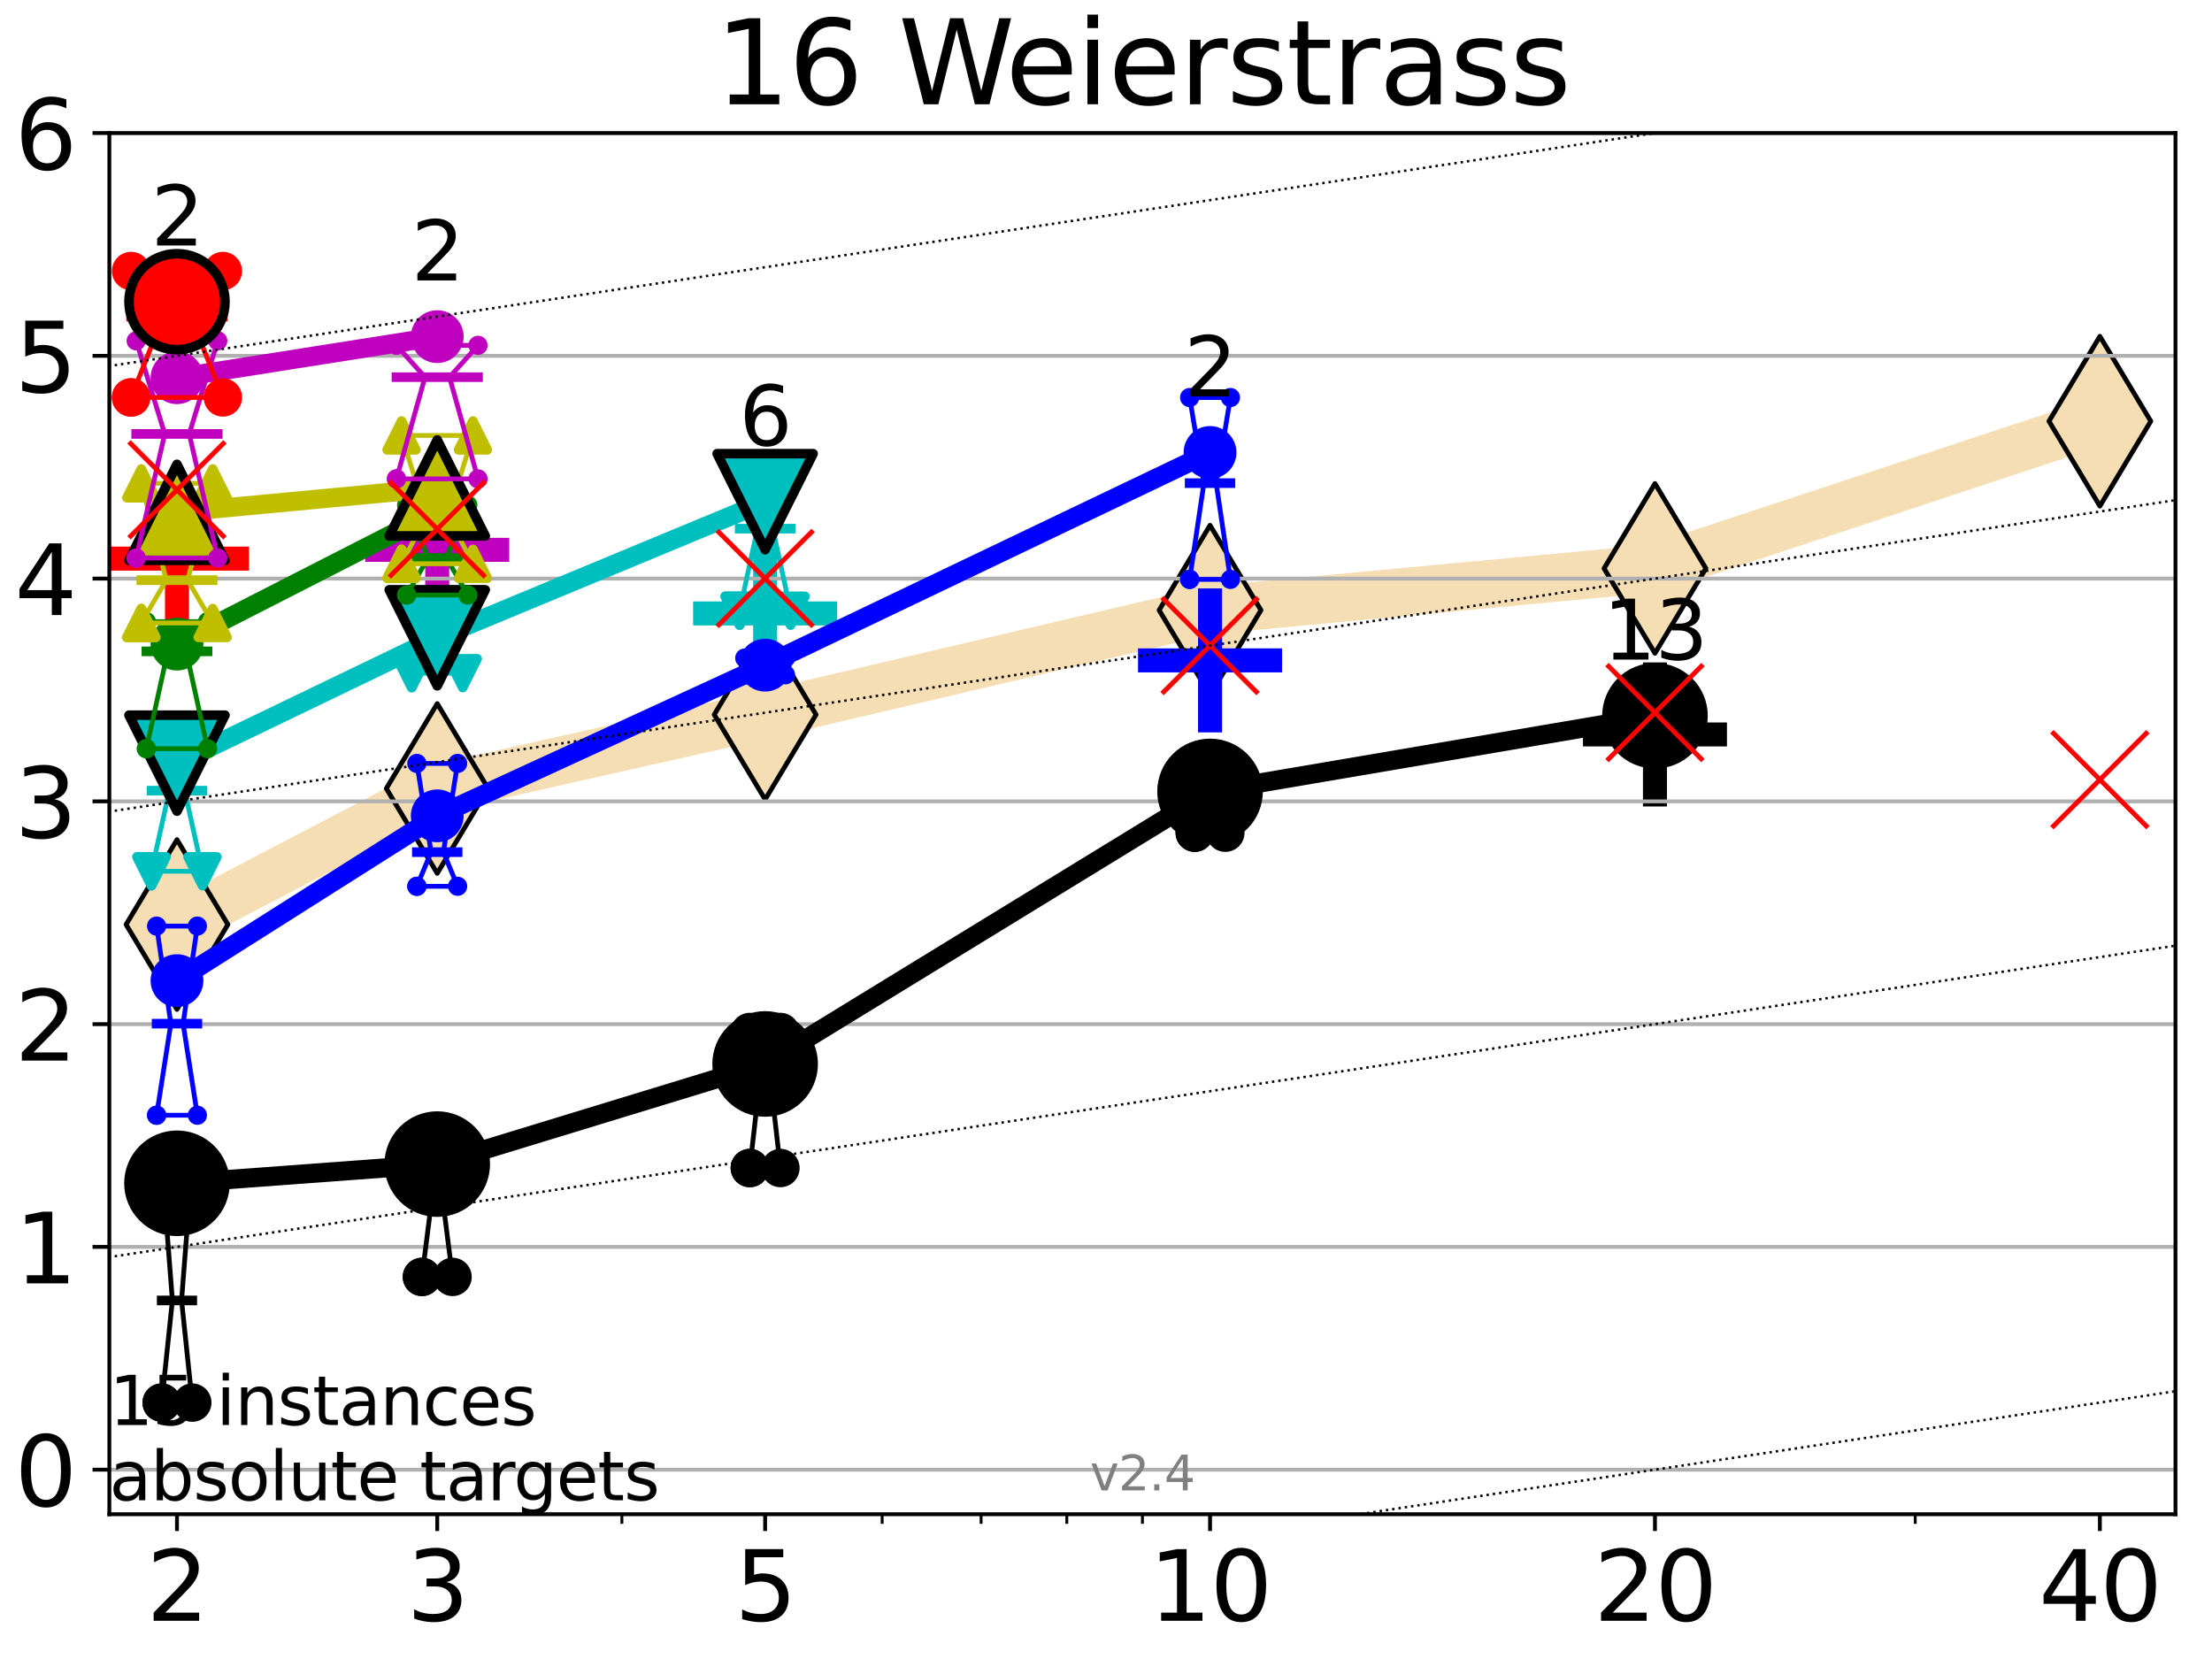 <?xml version="1.0" encoding="utf-8" standalone="no"?>
<!DOCTYPE svg PUBLIC "-//W3C//DTD SVG 1.1//EN"
  "http://www.w3.org/Graphics/SVG/1.1/DTD/svg11.dtd">
<svg height="345.6pt" version="1.1" viewBox="0 0 460.8 345.6" width="460.8pt" xmlns="http://www.w3.org/2000/svg" xmlns:xlink="http://www.w3.org/1999/xlink">
 <defs>
  <style type="text/css">*{stroke-linecap:butt;stroke-linejoin:round;}</style>
 </defs>
 <g id="figure_1">
  <g id="patch_1">
   <path d="M 0 345.6 
L 460.8 345.6 
L 460.8 0 
L 0 0 
z
" style="fill:#ffffff;"/>
  </g>
  <g id="axes_1">
   <g id="patch_2">
    <path d="M 22.78 315.44 
L 453.192 315.44 
L 453.192 27.72 
L 22.78 27.72 
z
" style="fill:#ffffff;"/>
   </g>
   <g id="line2d_1">
    <path clip-path="url(#pb6efd62d16)" d="M 36.868 192.595 
L 91.085 164.257 
L 159.39 148.871 
L 252.074 127.11 
L 344.758 118.412 
L 437.443 87.745 
" style="fill:none;stroke:#f5deb3;stroke-linecap:square;stroke-width:10;"/>
    <defs>
     <path d="M -0 17.678 
L 10.607 0 
L 0 -17.678 
L -10.607 -0 
z
" id="mcd1dcfb166" style="stroke:#000000;stroke-linejoin:miter;"/>
    </defs>
    <g clip-path="url(#pb6efd62d16)">
     <use style="fill:#f5deb3;stroke:#000000;stroke-linejoin:miter;" x="36.868" xlink:href="#mcd1dcfb166" y="192.595"/>
     <use style="fill:#f5deb3;stroke:#000000;stroke-linejoin:miter;" x="91.085" xlink:href="#mcd1dcfb166" y="164.257"/>
     <use style="fill:#f5deb3;stroke:#000000;stroke-linejoin:miter;" x="159.39" xlink:href="#mcd1dcfb166" y="148.871"/>
     <use style="fill:#f5deb3;stroke:#000000;stroke-linejoin:miter;" x="252.074" xlink:href="#mcd1dcfb166" y="127.11"/>
     <use style="fill:#f5deb3;stroke:#000000;stroke-linejoin:miter;" x="344.758" xlink:href="#mcd1dcfb166" y="118.412"/>
     <use style="fill:#f5deb3;stroke:#000000;stroke-linejoin:miter;" x="437.443" xlink:href="#mcd1dcfb166" y="87.745"/>
    </g>
   </g>
   <g id="line2d_2">
    <defs>
     <path d="M -15 0 
L 15 0 
M 0 15 
L 0 -15 
" id="m48c5e612cf" style="stroke:#000000;stroke-width:5;"/>
    </defs>
    <g clip-path="url(#pb6efd62d16)">
     <use style="stroke:#000000;stroke-width:5;" x="344.758" xlink:href="#m48c5e612cf" y="152.997"/>
    </g>
   </g>
   <g id="line2d_3">
    <defs>
     <path d="M -15 0 
L 15 0 
M 0 15 
L 0 -15 
" id="mfda11e1fcc" style="stroke:#0000ff;stroke-width:5;"/>
    </defs>
    <g clip-path="url(#pb6efd62d16)">
     <use style="fill:#0000ff;stroke:#0000ff;stroke-width:5;" x="252.074" xlink:href="#mfda11e1fcc" y="137.569"/>
    </g>
   </g>
   <g id="line2d_4">
    <defs>
     <path d="M -15 0 
L 15 0 
M 0 15 
L 0 -15 
" id="mf5d263dade" style="stroke:#00bfbf;stroke-width:5;"/>
    </defs>
    <g clip-path="url(#pb6efd62d16)">
     <use style="fill:#00bfbf;stroke:#00bfbf;stroke-width:5;" x="159.39" xlink:href="#mf5d263dade" y="127.785"/>
    </g>
   </g>
   <g id="line2d_5">
    <defs>
     <path d="M -15 0 
L 15 0 
M 0 15 
L 0 -15 
" id="m8bb929cac1" style="stroke:#bf00bf;stroke-width:5;"/>
    </defs>
    <g clip-path="url(#pb6efd62d16)">
     <use style="fill:#bf00bf;stroke:#bf00bf;stroke-width:5;" x="91.085" xlink:href="#m8bb929cac1" y="114.54"/>
    </g>
   </g>
   <g id="line2d_6">
    <defs>
     <path d="M -15 0 
L 15 0 
M 0 15 
L 0 -15 
" id="m98e5795393" style="stroke:#ff0000;stroke-width:5;"/>
    </defs>
    <g clip-path="url(#pb6efd62d16)">
     <use style="fill:#ff0000;stroke:#ff0000;stroke-width:5;" x="36.868" xlink:href="#m98e5795393" y="116.376"/>
    </g>
   </g>
   <g id="matplotlib.axis_1">
    <g id="xtick_1">
     <g id="line2d_7">
      <defs>
       <path d="M 0 0 
L 0 3.5 
" id="ma606ac5705" style="stroke:#000000;stroke-width:0.8;"/>
      </defs>
      <g>
       <use style="stroke:#000000;stroke-width:0.8;" x="36.868" xlink:href="#ma606ac5705" y="315.44"/>
      </g>
     </g>
     <g id="text_1">
      <!-- 2 -->
      <g transform="translate(30.506 337.637)scale(0.2 -0.2)">
       <defs>
        <path d="M 1228 531 
L 3431 531 
L 3431 0 
L 469 0 
L 469 531 
Q 828 903 1448 1529 
Q 2069 2156 2228 2338 
Q 2531 2678 2651 2914 
Q 2772 3150 2772 3378 
Q 2772 3750 2511 3984 
Q 2250 4219 1831 4219 
Q 1534 4219 1204 4116 
Q 875 4013 500 3803 
L 500 4441 
Q 881 4594 1212 4672 
Q 1544 4750 1819 4750 
Q 2544 4750 2975 4387 
Q 3406 4025 3406 3419 
Q 3406 3131 3298 2873 
Q 3191 2616 2906 2266 
Q 2828 2175 2409 1742 
Q 1991 1309 1228 531 
z
" id="DejaVuSans-32" transform="scale(0.016)"/>
       </defs>
       <use xlink:href="#DejaVuSans-32"/>
      </g>
     </g>
    </g>
    <g id="xtick_2">
     <g id="line2d_8">
      <g>
       <use style="stroke:#000000;stroke-width:0.8;" x="91.085" xlink:href="#ma606ac5705" y="315.44"/>
      </g>
     </g>
     <g id="text_2">
      <!-- 3 -->
      <g transform="translate(84.723 337.637)scale(0.2 -0.2)">
       <defs>
        <path d="M 2597 2516 
Q 3050 2419 3304 2112 
Q 3559 1806 3559 1356 
Q 3559 666 3084 287 
Q 2609 -91 1734 -91 
Q 1441 -91 1130 -33 
Q 819 25 488 141 
L 488 750 
Q 750 597 1062 519 
Q 1375 441 1716 441 
Q 2309 441 2620 675 
Q 2931 909 2931 1356 
Q 2931 1769 2642 2001 
Q 2353 2234 1838 2234 
L 1294 2234 
L 1294 2753 
L 1863 2753 
Q 2328 2753 2575 2939 
Q 2822 3125 2822 3475 
Q 2822 3834 2567 4026 
Q 2313 4219 1838 4219 
Q 1578 4219 1281 4162 
Q 984 4106 628 3988 
L 628 4550 
Q 988 4650 1302 4700 
Q 1616 4750 1894 4750 
Q 2613 4750 3031 4423 
Q 3450 4097 3450 3541 
Q 3450 3153 3228 2886 
Q 3006 2619 2597 2516 
z
" id="DejaVuSans-33" transform="scale(0.016)"/>
       </defs>
       <use xlink:href="#DejaVuSans-33"/>
      </g>
     </g>
    </g>
    <g id="xtick_3">
     <g id="line2d_9">
      <g>
       <use style="stroke:#000000;stroke-width:0.8;" x="159.39" xlink:href="#ma606ac5705" y="315.44"/>
      </g>
     </g>
     <g id="text_3">
      <!-- 5 -->
      <g transform="translate(153.028 337.637)scale(0.2 -0.2)">
       <defs>
        <path d="M 691 4666 
L 3169 4666 
L 3169 4134 
L 1269 4134 
L 1269 2991 
Q 1406 3038 1543 3061 
Q 1681 3084 1819 3084 
Q 2600 3084 3056 2656 
Q 3513 2228 3513 1497 
Q 3513 744 3044 326 
Q 2575 -91 1722 -91 
Q 1428 -91 1123 -41 
Q 819 9 494 109 
L 494 744 
Q 775 591 1075 516 
Q 1375 441 1709 441 
Q 2250 441 2565 725 
Q 2881 1009 2881 1497 
Q 2881 1984 2565 2268 
Q 2250 2553 1709 2553 
Q 1456 2553 1204 2497 
Q 953 2441 691 2322 
L 691 4666 
z
" id="DejaVuSans-35" transform="scale(0.016)"/>
       </defs>
       <use xlink:href="#DejaVuSans-35"/>
      </g>
     </g>
    </g>
    <g id="xtick_4">
     <g id="line2d_10">
      <g>
       <use style="stroke:#000000;stroke-width:0.8;" x="252.074" xlink:href="#ma606ac5705" y="315.44"/>
      </g>
     </g>
     <g id="text_4">
      <!-- 10 -->
      <g transform="translate(239.349 337.637)scale(0.2 -0.2)">
       <defs>
        <path d="M 794 531 
L 1825 531 
L 1825 4091 
L 703 3866 
L 703 4441 
L 1819 4666 
L 2450 4666 
L 2450 531 
L 3481 531 
L 3481 0 
L 794 0 
L 794 531 
z
" id="DejaVuSans-31" transform="scale(0.016)"/>
        <path d="M 2034 4250 
Q 1547 4250 1301 3770 
Q 1056 3291 1056 2328 
Q 1056 1369 1301 889 
Q 1547 409 2034 409 
Q 2525 409 2770 889 
Q 3016 1369 3016 2328 
Q 3016 3291 2770 3770 
Q 2525 4250 2034 4250 
z
M 2034 4750 
Q 2819 4750 3233 4129 
Q 3647 3509 3647 2328 
Q 3647 1150 3233 529 
Q 2819 -91 2034 -91 
Q 1250 -91 836 529 
Q 422 1150 422 2328 
Q 422 3509 836 4129 
Q 1250 4750 2034 4750 
z
" id="DejaVuSans-30" transform="scale(0.016)"/>
       </defs>
       <use xlink:href="#DejaVuSans-31"/>
       <use x="63.623" xlink:href="#DejaVuSans-30"/>
      </g>
     </g>
    </g>
    <g id="xtick_5">
     <g id="line2d_11">
      <g>
       <use style="stroke:#000000;stroke-width:0.8;" x="344.758" xlink:href="#ma606ac5705" y="315.44"/>
      </g>
     </g>
     <g id="text_5">
      <!-- 20 -->
      <g transform="translate(332.033 337.637)scale(0.2 -0.2)">
       <use xlink:href="#DejaVuSans-32"/>
       <use x="63.623" xlink:href="#DejaVuSans-30"/>
      </g>
     </g>
    </g>
    <g id="xtick_6">
     <g id="line2d_12">
      <g>
       <use style="stroke:#000000;stroke-width:0.8;" x="437.443" xlink:href="#ma606ac5705" y="315.44"/>
      </g>
     </g>
     <g id="text_6">
      <!-- 40 -->
      <g transform="translate(424.718 337.637)scale(0.2 -0.2)">
       <defs>
        <path d="M 2419 4116 
L 825 1625 
L 2419 1625 
L 2419 4116 
z
M 2253 4666 
L 3047 4666 
L 3047 1625 
L 3713 1625 
L 3713 1100 
L 3047 1100 
L 3047 0 
L 2419 0 
L 2419 1100 
L 313 1100 
L 313 1709 
L 2253 4666 
z
" id="DejaVuSans-34" transform="scale(0.016)"/>
       </defs>
       <use xlink:href="#DejaVuSans-34"/>
       <use x="63.623" xlink:href="#DejaVuSans-30"/>
      </g>
     </g>
    </g>
    <g id="xtick_7">
     <g id="line2d_13">
      <defs>
       <path d="M 0 0 
L 0 2 
" id="mb11d26f86f" style="stroke:#000000;stroke-width:0.6;"/>
      </defs>
      <g>
       <use style="stroke:#000000;stroke-width:0.6;" x="129.552" xlink:href="#mb11d26f86f" y="315.44"/>
      </g>
     </g>
    </g>
    <g id="xtick_8">
     <g id="line2d_14">
      <g>
       <use style="stroke:#000000;stroke-width:0.6;" x="183.769" xlink:href="#mb11d26f86f" y="315.44"/>
      </g>
     </g>
    </g>
    <g id="xtick_9">
     <g id="line2d_15">
      <g>
       <use style="stroke:#000000;stroke-width:0.6;" x="204.381" xlink:href="#mb11d26f86f" y="315.44"/>
      </g>
     </g>
    </g>
    <g id="xtick_10">
     <g id="line2d_16">
      <g>
       <use style="stroke:#000000;stroke-width:0.6;" x="222.237" xlink:href="#mb11d26f86f" y="315.44"/>
      </g>
     </g>
    </g>
    <g id="xtick_11">
     <g id="line2d_17">
      <g>
       <use style="stroke:#000000;stroke-width:0.6;" x="237.986" xlink:href="#mb11d26f86f" y="315.44"/>
      </g>
     </g>
    </g>
    <g id="xtick_12">
     <g id="line2d_18">
      <g>
       <use style="stroke:#000000;stroke-width:0.6;" x="398.975" xlink:href="#mb11d26f86f" y="315.44"/>
      </g>
     </g>
    </g>
   </g>
   <g id="matplotlib.axis_2">
    <g id="ytick_1">
     <g id="line2d_19">
      <path clip-path="url(#pb6efd62d16)" d="M 22.78 306.159 
L 453.192 306.159 
" style="fill:none;stroke:#b0b0b0;stroke-linecap:square;stroke-width:0.8;"/>
     </g>
     <g id="line2d_20">
      <defs>
       <path d="M 0 0 
L -3.5 0 
" id="m6b2929ed00" style="stroke:#000000;stroke-width:0.8;"/>
      </defs>
      <g>
       <use style="stroke:#000000;stroke-width:0.8;" x="22.78" xlink:href="#m6b2929ed00" y="306.159"/>
      </g>
     </g>
     <g id="text_7">
      <!-- 0 -->
      <g transform="translate(3.055 313.757)scale(0.2 -0.2)">
       <use xlink:href="#DejaVuSans-30"/>
      </g>
     </g>
    </g>
    <g id="ytick_2">
     <g id="line2d_21">
      <path clip-path="url(#pb6efd62d16)" d="M 22.78 259.752 
L 453.192 259.752 
" style="fill:none;stroke:#b0b0b0;stroke-linecap:square;stroke-width:0.8;"/>
     </g>
     <g id="line2d_22">
      <g>
       <use style="stroke:#000000;stroke-width:0.8;" x="22.78" xlink:href="#m6b2929ed00" y="259.752"/>
      </g>
     </g>
     <g id="text_8">
      <!-- 1 -->
      <g transform="translate(3.055 267.351)scale(0.2 -0.2)">
       <use xlink:href="#DejaVuSans-31"/>
      </g>
     </g>
    </g>
    <g id="ytick_3">
     <g id="line2d_23">
      <path clip-path="url(#pb6efd62d16)" d="M 22.78 213.346 
L 453.192 213.346 
" style="fill:none;stroke:#b0b0b0;stroke-linecap:square;stroke-width:0.8;"/>
     </g>
     <g id="line2d_24">
      <g>
       <use style="stroke:#000000;stroke-width:0.8;" x="22.78" xlink:href="#m6b2929ed00" y="213.346"/>
      </g>
     </g>
     <g id="text_9">
      <!-- 2 -->
      <g transform="translate(3.055 220.944)scale(0.2 -0.2)">
       <use xlink:href="#DejaVuSans-32"/>
      </g>
     </g>
    </g>
    <g id="ytick_4">
     <g id="line2d_25">
      <path clip-path="url(#pb6efd62d16)" d="M 22.78 166.939 
L 453.192 166.939 
" style="fill:none;stroke:#b0b0b0;stroke-linecap:square;stroke-width:0.8;"/>
     </g>
     <g id="line2d_26">
      <g>
       <use style="stroke:#000000;stroke-width:0.8;" x="22.78" xlink:href="#m6b2929ed00" y="166.939"/>
      </g>
     </g>
     <g id="text_10">
      <!-- 3 -->
      <g transform="translate(3.055 174.538)scale(0.2 -0.2)">
       <use xlink:href="#DejaVuSans-33"/>
      </g>
     </g>
    </g>
    <g id="ytick_5">
     <g id="line2d_27">
      <path clip-path="url(#pb6efd62d16)" d="M 22.78 120.533 
L 453.192 120.533 
" style="fill:none;stroke:#b0b0b0;stroke-linecap:square;stroke-width:0.8;"/>
     </g>
     <g id="line2d_28">
      <g>
       <use style="stroke:#000000;stroke-width:0.8;" x="22.78" xlink:href="#m6b2929ed00" y="120.533"/>
      </g>
     </g>
     <g id="text_11">
      <!-- 4 -->
      <g transform="translate(3.055 128.131)scale(0.2 -0.2)">
       <use xlink:href="#DejaVuSans-34"/>
      </g>
     </g>
    </g>
    <g id="ytick_6">
     <g id="line2d_29">
      <path clip-path="url(#pb6efd62d16)" d="M 22.78 74.126 
L 453.192 74.126 
" style="fill:none;stroke:#b0b0b0;stroke-linecap:square;stroke-width:0.8;"/>
     </g>
     <g id="line2d_30">
      <g>
       <use style="stroke:#000000;stroke-width:0.8;" x="22.78" xlink:href="#m6b2929ed00" y="74.126"/>
      </g>
     </g>
     <g id="text_12">
      <!-- 5 -->
      <g transform="translate(3.055 81.725)scale(0.2 -0.2)">
       <use xlink:href="#DejaVuSans-35"/>
      </g>
     </g>
    </g>
    <g id="ytick_7">
     <g id="line2d_31">
      <path clip-path="url(#pb6efd62d16)" d="M 22.78 27.72 
L 453.192 27.72 
" style="fill:none;stroke:#b0b0b0;stroke-linecap:square;stroke-width:0.8;"/>
     </g>
     <g id="line2d_32">
      <g>
       <use style="stroke:#000000;stroke-width:0.8;" x="22.78" xlink:href="#m6b2929ed00" y="27.72"/>
      </g>
     </g>
     <g id="text_13">
      <!-- 6 -->
      <g transform="translate(3.055 35.318)scale(0.2 -0.2)">
       <defs>
        <path d="M 2113 2584 
Q 1688 2584 1439 2293 
Q 1191 2003 1191 1497 
Q 1191 994 1439 701 
Q 1688 409 2113 409 
Q 2538 409 2786 701 
Q 3034 994 3034 1497 
Q 3034 2003 2786 2293 
Q 2538 2584 2113 2584 
z
M 3366 4563 
L 3366 3988 
Q 3128 4100 2886 4159 
Q 2644 4219 2406 4219 
Q 1781 4219 1451 3797 
Q 1122 3375 1075 2522 
Q 1259 2794 1537 2939 
Q 1816 3084 2150 3084 
Q 2853 3084 3261 2657 
Q 3669 2231 3669 1497 
Q 3669 778 3244 343 
Q 2819 -91 2113 -91 
Q 1303 -91 875 529 
Q 447 1150 447 2328 
Q 447 3434 972 4092 
Q 1497 4750 2381 4750 
Q 2619 4750 2861 4703 
Q 3103 4656 3366 4563 
z
" id="DejaVuSans-36" transform="scale(0.016)"/>
       </defs>
       <use xlink:href="#DejaVuSans-36"/>
      </g>
     </g>
    </g>
   </g>
   <g id="line2d_33">
    <path clip-path="url(#pb6efd62d16)" d="M 33.682 292.189 
L 35.912 270.905 
L 33.682 242.108 
L 40.054 242.108 
L 37.824 270.905 
L 40.054 292.189 
L 33.682 292.189 
" style="fill:none;stroke:#000000;stroke-linecap:square;"/>
   </g>
   <g id="line2d_34">
    <path clip-path="url(#pb6efd62d16)" d="M 33.682 292.189 
L 40.054 292.189 
L 40.054 242.108 
L 33.682 242.108 
L 33.682 292.189 
" style="fill:none;"/>
    <defs>
     <path d="M 0 3 
C 0.796 3 1.559 2.684 2.121 2.121 
C 2.684 1.559 3 0.796 3 0 
C 3 -0.796 2.684 -1.559 2.121 -2.121 
C 1.559 -2.684 0.796 -3 0 -3 
C -0.796 -3 -1.559 -2.684 -2.121 -2.121 
C -2.684 -1.559 -3 -0.796 -3 0 
C -3 0.796 -2.684 1.559 -2.121 2.121 
C -1.559 2.684 -0.796 3 0 3 
z
" id="m473acc42a4" style="stroke:#000000;stroke-width:2;"/>
    </defs>
    <g clip-path="url(#pb6efd62d16)">
     <use style="stroke:#000000;stroke-width:2;" x="33.682" xlink:href="#m473acc42a4" y="292.189"/>
     <use style="stroke:#000000;stroke-width:2;" x="40.054" xlink:href="#m473acc42a4" y="292.189"/>
     <use style="stroke:#000000;stroke-width:2;" x="40.054" xlink:href="#m473acc42a4" y="242.108"/>
     <use style="stroke:#000000;stroke-width:2;" x="33.682" xlink:href="#m473acc42a4" y="242.108"/>
     <use style="stroke:#000000;stroke-width:2;" x="33.682" xlink:href="#m473acc42a4" y="292.189"/>
    </g>
   </g>
   <g id="line2d_35">
    <path clip-path="url(#pb6efd62d16)" d="M 33.682 270.905 
L 40.054 270.905 
" style="fill:none;stroke:#000000;stroke-linecap:square;stroke-width:2;"/>
   </g>
   <g id="line2d_36">
    <path clip-path="url(#pb6efd62d16)" d="M 87.899 266.003 
L 90.129 248.474 
L 87.899 239.985 
L 94.271 239.985 
L 92.041 248.474 
L 94.271 266.003 
L 87.899 266.003 
" style="fill:none;stroke:#000000;stroke-linecap:square;"/>
   </g>
   <g id="line2d_37">
    <path clip-path="url(#pb6efd62d16)" d="M 87.899 266.003 
L 94.271 266.003 
L 94.271 239.985 
L 87.899 239.985 
L 87.899 266.003 
" style="fill:none;"/>
    <g clip-path="url(#pb6efd62d16)">
     <use style="stroke:#000000;stroke-width:2;" x="87.899" xlink:href="#m473acc42a4" y="266.003"/>
     <use style="stroke:#000000;stroke-width:2;" x="94.271" xlink:href="#m473acc42a4" y="266.003"/>
     <use style="stroke:#000000;stroke-width:2;" x="94.271" xlink:href="#m473acc42a4" y="239.985"/>
     <use style="stroke:#000000;stroke-width:2;" x="87.899" xlink:href="#m473acc42a4" y="239.985"/>
     <use style="stroke:#000000;stroke-width:2;" x="87.899" xlink:href="#m473acc42a4" y="266.003"/>
    </g>
   </g>
   <g id="line2d_38">
    <path clip-path="url(#pb6efd62d16)" d="M 87.899 248.474 
L 94.271 248.474 
" style="fill:none;stroke:#000000;stroke-linecap:square;stroke-width:2;"/>
   </g>
   <g id="line2d_39">
    <path clip-path="url(#pb6efd62d16)" d="M 156.204 243.319 
L 158.434 223.675 
L 156.204 214.983 
L 162.576 214.983 
L 160.346 223.675 
L 162.576 243.319 
L 156.204 243.319 
" style="fill:none;stroke:#000000;stroke-linecap:square;"/>
   </g>
   <g id="line2d_40">
    <path clip-path="url(#pb6efd62d16)" d="M 156.204 243.319 
L 162.576 243.319 
L 162.576 214.983 
L 156.204 214.983 
L 156.204 243.319 
" style="fill:none;"/>
    <g clip-path="url(#pb6efd62d16)">
     <use style="stroke:#000000;stroke-width:2;" x="156.204" xlink:href="#m473acc42a4" y="243.319"/>
     <use style="stroke:#000000;stroke-width:2;" x="162.576" xlink:href="#m473acc42a4" y="243.319"/>
     <use style="stroke:#000000;stroke-width:2;" x="162.576" xlink:href="#m473acc42a4" y="214.983"/>
     <use style="stroke:#000000;stroke-width:2;" x="156.204" xlink:href="#m473acc42a4" y="214.983"/>
     <use style="stroke:#000000;stroke-width:2;" x="156.204" xlink:href="#m473acc42a4" y="243.319"/>
    </g>
   </g>
   <g id="line2d_41">
    <path clip-path="url(#pb6efd62d16)" d="M 156.204 223.675 
L 162.576 223.675 
" style="fill:none;stroke:#000000;stroke-linecap:square;stroke-width:2;"/>
   </g>
   <g id="line2d_42">
    <path clip-path="url(#pb6efd62d16)" d="M 248.888 173.465 
L 251.118 164.376 
L 248.888 159.831 
L 255.26 159.831 
L 253.03 164.376 
L 255.26 173.465 
L 248.888 173.465 
" style="fill:none;stroke:#000000;stroke-linecap:square;"/>
   </g>
   <g id="line2d_43">
    <path clip-path="url(#pb6efd62d16)" d="M 248.888 173.465 
L 255.26 173.465 
L 255.26 159.831 
L 248.888 159.831 
L 248.888 173.465 
" style="fill:none;"/>
    <g clip-path="url(#pb6efd62d16)">
     <use style="stroke:#000000;stroke-width:2;" x="248.888" xlink:href="#m473acc42a4" y="173.465"/>
     <use style="stroke:#000000;stroke-width:2;" x="255.26" xlink:href="#m473acc42a4" y="173.465"/>
     <use style="stroke:#000000;stroke-width:2;" x="255.26" xlink:href="#m473acc42a4" y="159.831"/>
     <use style="stroke:#000000;stroke-width:2;" x="248.888" xlink:href="#m473acc42a4" y="159.831"/>
     <use style="stroke:#000000;stroke-width:2;" x="248.888" xlink:href="#m473acc42a4" y="173.465"/>
    </g>
   </g>
   <g id="line2d_44">
    <path clip-path="url(#pb6efd62d16)" d="M 248.888 164.376 
L 255.26 164.376 
" style="fill:none;stroke:#000000;stroke-linecap:square;stroke-width:2;"/>
   </g>
   <g id="line2d_45">
    <path clip-path="url(#pb6efd62d16)" d="M 341.572 155.223 
L 343.803 152.973 
L 341.572 149.699 
L 347.945 149.699 
L 345.714 152.973 
L 347.945 155.223 
L 341.572 155.223 
" style="fill:none;stroke:#000000;stroke-linecap:square;"/>
   </g>
   <g id="line2d_46">
    <path clip-path="url(#pb6efd62d16)" d="M 341.572 155.223 
L 347.945 155.223 
L 347.945 149.699 
L 341.572 149.699 
L 341.572 155.223 
" style="fill:none;"/>
    <g clip-path="url(#pb6efd62d16)">
     <use style="stroke:#000000;stroke-width:2;" x="341.572" xlink:href="#m473acc42a4" y="155.223"/>
     <use style="stroke:#000000;stroke-width:2;" x="347.945" xlink:href="#m473acc42a4" y="155.223"/>
     <use style="stroke:#000000;stroke-width:2;" x="347.945" xlink:href="#m473acc42a4" y="149.699"/>
     <use style="stroke:#000000;stroke-width:2;" x="341.572" xlink:href="#m473acc42a4" y="149.699"/>
     <use style="stroke:#000000;stroke-width:2;" x="341.572" xlink:href="#m473acc42a4" y="155.223"/>
    </g>
   </g>
   <g id="line2d_47">
    <path clip-path="url(#pb6efd62d16)" d="M 341.572 152.973 
L 347.945 152.973 
" style="fill:none;stroke:#000000;stroke-linecap:square;stroke-width:2;"/>
   </g>
   <g id="line2d_48">
    <path clip-path="url(#pb6efd62d16)" d="M 36.868 246.501 
L 91.085 242.504 
" style="fill:none;stroke:#000000;stroke-linecap:square;stroke-width:4;"/>
   </g>
   <g id="line2d_49">
    <path clip-path="url(#pb6efd62d16)" d="M 91.085 242.504 
L 159.39 221.639 
" style="fill:none;stroke:#000000;stroke-linecap:square;stroke-width:4;"/>
   </g>
   <g id="line2d_50">
    <path clip-path="url(#pb6efd62d16)" d="M 159.39 221.639 
L 252.074 164.871 
" style="fill:none;stroke:#000000;stroke-linecap:square;stroke-width:4;"/>
   </g>
   <g id="line2d_51">
    <path clip-path="url(#pb6efd62d16)" d="M 252.074 164.871 
L 344.758 149.109 
" style="fill:none;stroke:#000000;stroke-linecap:square;stroke-width:4;"/>
   </g>
   <g id="line2d_52">
    <path clip-path="url(#pb6efd62d16)" d="M 36.868 246.501 
L 91.085 242.504 
L 159.39 221.639 
L 252.074 164.871 
L 344.758 149.109 
" style="fill:none;"/>
    <defs>
     <path d="M 0 10 
C 2.652 10 5.196 8.946 7.071 7.071 
C 8.946 5.196 10 2.652 10 0 
C 10 -2.652 8.946 -5.196 7.071 -7.071 
C 5.196 -8.946 2.652 -10 0 -10 
C -2.652 -10 -5.196 -8.946 -7.071 -7.071 
C -8.946 -5.196 -10 -2.652 -10 0 
C -10 2.652 -8.946 5.196 -7.071 7.071 
C -5.196 8.946 -2.652 10 0 10 
z
" id="m162d052317" style="stroke:#000000;stroke-width:2;"/>
    </defs>
    <g clip-path="url(#pb6efd62d16)">
     <use style="stroke:#000000;stroke-width:2;" x="36.868" xlink:href="#m162d052317" y="246.501"/>
     <use style="stroke:#000000;stroke-width:2;" x="91.085" xlink:href="#m162d052317" y="242.504"/>
     <use style="stroke:#000000;stroke-width:2;" x="159.39" xlink:href="#m162d052317" y="221.639"/>
     <use style="stroke:#000000;stroke-width:2;" x="252.074" xlink:href="#m162d052317" y="164.871"/>
     <use style="stroke:#000000;stroke-width:2;" x="344.758" xlink:href="#m162d052317" y="149.109"/>
    </g>
   </g>
   <g id="line2d_53">
    <path clip-path="url(#pb6efd62d16)" d="M 32.62 232.323 
L 35.594 213.245 
L 32.62 192.921 
L 41.116 192.921 
L 38.143 213.245 
L 41.116 232.323 
L 32.62 232.323 
" style="fill:none;stroke:#0000ff;stroke-linecap:square;"/>
   </g>
   <g id="line2d_54">
    <path clip-path="url(#pb6efd62d16)" d="M 32.62 232.323 
L 41.116 232.323 
L 41.116 192.921 
L 32.62 192.921 
L 32.62 232.323 
" style="fill:none;"/>
    <defs>
     <path d="M 0 1.5 
C 0.398 1.5 0.779 1.342 1.061 1.061 
C 1.342 0.779 1.5 0.398 1.5 0 
C 1.5 -0.398 1.342 -0.779 1.061 -1.061 
C 0.779 -1.342 0.398 -1.5 0 -1.5 
C -0.398 -1.5 -0.779 -1.342 -1.061 -1.061 
C -1.342 -0.779 -1.5 -0.398 -1.5 0 
C -1.5 0.398 -1.342 0.779 -1.061 1.061 
C -0.779 1.342 -0.398 1.5 0 1.5 
z
" id="m74f75f6b51" style="stroke:#0000ff;"/>
    </defs>
    <g clip-path="url(#pb6efd62d16)">
     <use style="fill:#0000ff;stroke:#0000ff;" x="32.62" xlink:href="#m74f75f6b51" y="232.323"/>
     <use style="fill:#0000ff;stroke:#0000ff;" x="41.116" xlink:href="#m74f75f6b51" y="232.323"/>
     <use style="fill:#0000ff;stroke:#0000ff;" x="41.116" xlink:href="#m74f75f6b51" y="192.921"/>
     <use style="fill:#0000ff;stroke:#0000ff;" x="32.62" xlink:href="#m74f75f6b51" y="192.921"/>
     <use style="fill:#0000ff;stroke:#0000ff;" x="32.62" xlink:href="#m74f75f6b51" y="232.323"/>
    </g>
   </g>
   <g id="line2d_55">
    <path clip-path="url(#pb6efd62d16)" d="M 32.62 213.245 
L 41.116 213.245 
" style="fill:none;stroke:#0000ff;stroke-linecap:square;stroke-width:2;"/>
   </g>
   <g id="line2d_56">
    <path clip-path="url(#pb6efd62d16)" d="M 86.837 184.632 
L 89.811 177.516 
L 86.837 159.034 
L 95.333 159.034 
L 92.359 177.516 
L 95.333 184.632 
L 86.837 184.632 
" style="fill:none;stroke:#0000ff;stroke-linecap:square;"/>
   </g>
   <g id="line2d_57">
    <path clip-path="url(#pb6efd62d16)" d="M 86.837 184.632 
L 95.333 184.632 
L 95.333 159.034 
L 86.837 159.034 
L 86.837 184.632 
" style="fill:none;"/>
    <g clip-path="url(#pb6efd62d16)">
     <use style="fill:#0000ff;stroke:#0000ff;" x="86.837" xlink:href="#m74f75f6b51" y="184.632"/>
     <use style="fill:#0000ff;stroke:#0000ff;" x="95.333" xlink:href="#m74f75f6b51" y="184.632"/>
     <use style="fill:#0000ff;stroke:#0000ff;" x="95.333" xlink:href="#m74f75f6b51" y="159.034"/>
     <use style="fill:#0000ff;stroke:#0000ff;" x="86.837" xlink:href="#m74f75f6b51" y="159.034"/>
     <use style="fill:#0000ff;stroke:#0000ff;" x="86.837" xlink:href="#m74f75f6b51" y="184.632"/>
    </g>
   </g>
   <g id="line2d_58">
    <path clip-path="url(#pb6efd62d16)" d="M 86.837 177.516 
L 95.333 177.516 
" style="fill:none;stroke:#0000ff;stroke-linecap:square;stroke-width:2;"/>
   </g>
   <g id="line2d_59">
    <path clip-path="url(#pb6efd62d16)" d="M 155.142 140.573 
L 158.116 137.929 
L 155.142 137.088 
L 163.638 137.088 
L 160.665 137.929 
L 163.638 140.573 
L 155.142 140.573 
" style="fill:none;stroke:#0000ff;stroke-linecap:square;"/>
   </g>
   <g id="line2d_60">
    <path clip-path="url(#pb6efd62d16)" d="M 155.142 140.573 
L 163.638 140.573 
L 163.638 137.088 
L 155.142 137.088 
L 155.142 140.573 
" style="fill:none;"/>
    <g clip-path="url(#pb6efd62d16)">
     <use style="fill:#0000ff;stroke:#0000ff;" x="155.142" xlink:href="#m74f75f6b51" y="140.573"/>
     <use style="fill:#0000ff;stroke:#0000ff;" x="163.638" xlink:href="#m74f75f6b51" y="140.573"/>
     <use style="fill:#0000ff;stroke:#0000ff;" x="163.638" xlink:href="#m74f75f6b51" y="137.088"/>
     <use style="fill:#0000ff;stroke:#0000ff;" x="155.142" xlink:href="#m74f75f6b51" y="137.088"/>
     <use style="fill:#0000ff;stroke:#0000ff;" x="155.142" xlink:href="#m74f75f6b51" y="140.573"/>
    </g>
   </g>
   <g id="line2d_61">
    <path clip-path="url(#pb6efd62d16)" d="M 155.142 137.929 
L 163.638 137.929 
" style="fill:none;stroke:#0000ff;stroke-linecap:square;stroke-width:2;"/>
   </g>
   <g id="line2d_62">
    <path clip-path="url(#pb6efd62d16)" d="M 247.826 120.696 
L 250.8 100.647 
L 247.826 82.812 
L 256.322 82.812 
L 253.349 100.647 
L 256.322 120.696 
L 247.826 120.696 
" style="fill:none;stroke:#0000ff;stroke-linecap:square;"/>
   </g>
   <g id="line2d_63">
    <path clip-path="url(#pb6efd62d16)" d="M 247.826 120.696 
L 256.322 120.696 
L 256.322 82.812 
L 247.826 82.812 
L 247.826 120.696 
" style="fill:none;"/>
    <g clip-path="url(#pb6efd62d16)">
     <use style="fill:#0000ff;stroke:#0000ff;" x="247.826" xlink:href="#m74f75f6b51" y="120.696"/>
     <use style="fill:#0000ff;stroke:#0000ff;" x="256.322" xlink:href="#m74f75f6b51" y="120.696"/>
     <use style="fill:#0000ff;stroke:#0000ff;" x="256.322" xlink:href="#m74f75f6b51" y="82.812"/>
     <use style="fill:#0000ff;stroke:#0000ff;" x="247.826" xlink:href="#m74f75f6b51" y="82.812"/>
     <use style="fill:#0000ff;stroke:#0000ff;" x="247.826" xlink:href="#m74f75f6b51" y="120.696"/>
    </g>
   </g>
   <g id="line2d_64">
    <path clip-path="url(#pb6efd62d16)" d="M 247.826 100.647 
L 256.322 100.647 
" style="fill:none;stroke:#0000ff;stroke-linecap:square;stroke-width:2;"/>
   </g>
   <g id="line2d_65">
    <path clip-path="url(#pb6efd62d16)" d="M 36.868 204.28 
L 91.085 169.954 
" style="fill:none;stroke:#0000ff;stroke-linecap:square;stroke-width:4;"/>
   </g>
   <g id="line2d_66">
    <path clip-path="url(#pb6efd62d16)" d="M 91.085 169.954 
L 159.39 138.562 
" style="fill:none;stroke:#0000ff;stroke-linecap:square;stroke-width:4;"/>
   </g>
   <g id="line2d_67">
    <path clip-path="url(#pb6efd62d16)" d="M 159.39 138.562 
L 252.074 94.254 
" style="fill:none;stroke:#0000ff;stroke-linecap:square;stroke-width:4;"/>
   </g>
   <g id="line2d_68">
    <path clip-path="url(#pb6efd62d16)" d="M 36.868 204.28 
L 91.085 169.954 
L 159.39 138.562 
L 252.074 94.254 
" style="fill:none;"/>
    <defs>
     <path d="M 0 5 
C 1.326 5 2.598 4.473 3.536 3.536 
C 4.473 2.598 5 1.326 5 0 
C 5 -1.326 4.473 -2.598 3.536 -3.536 
C 2.598 -4.473 1.326 -5 0 -5 
C -1.326 -5 -2.598 -4.473 -3.536 -3.536 
C -4.473 -2.598 -5 -1.326 -5 0 
C -5 1.326 -4.473 2.598 -3.536 3.536 
C -2.598 4.473 -1.326 5 0 5 
z
" id="m7188834a06" style="stroke:#0000ff;"/>
    </defs>
    <g clip-path="url(#pb6efd62d16)">
     <use style="fill:#0000ff;stroke:#0000ff;" x="36.868" xlink:href="#m7188834a06" y="204.28"/>
     <use style="fill:#0000ff;stroke:#0000ff;" x="91.085" xlink:href="#m7188834a06" y="169.954"/>
     <use style="fill:#0000ff;stroke:#0000ff;" x="159.39" xlink:href="#m7188834a06" y="138.562"/>
     <use style="fill:#0000ff;stroke:#0000ff;" x="252.074" xlink:href="#m7188834a06" y="94.254"/>
    </g>
   </g>
   <g id="line2d_69">
    <path clip-path="url(#pb6efd62d16)" d="M 31.558 181.502 
L 35.275 164.709 
L 31.558 154.804 
L 42.178 154.804 
L 38.461 164.709 
L 42.178 181.502 
L 31.558 181.502 
" style="fill:none;stroke:#00bfbf;stroke-linecap:square;"/>
   </g>
   <g id="line2d_70">
    <path clip-path="url(#pb6efd62d16)" d="M 31.558 181.502 
L 42.178 181.502 
L 42.178 154.804 
L 31.558 154.804 
L 31.558 181.502 
" style="fill:none;"/>
    <defs>
     <path d="M -0 3 
L 3 -3 
L -3 -3 
z
" id="m80bb0673fd" style="stroke:#00bfbf;stroke-linejoin:miter;stroke-width:2;"/>
    </defs>
    <g clip-path="url(#pb6efd62d16)">
     <use style="fill:#00bfbf;stroke:#00bfbf;stroke-linejoin:miter;stroke-width:2;" x="31.558" xlink:href="#m80bb0673fd" y="181.502"/>
     <use style="fill:#00bfbf;stroke:#00bfbf;stroke-linejoin:miter;stroke-width:2;" x="42.178" xlink:href="#m80bb0673fd" y="181.502"/>
     <use style="fill:#00bfbf;stroke:#00bfbf;stroke-linejoin:miter;stroke-width:2;" x="42.178" xlink:href="#m80bb0673fd" y="154.804"/>
     <use style="fill:#00bfbf;stroke:#00bfbf;stroke-linejoin:miter;stroke-width:2;" x="31.558" xlink:href="#m80bb0673fd" y="154.804"/>
     <use style="fill:#00bfbf;stroke:#00bfbf;stroke-linejoin:miter;stroke-width:2;" x="31.558" xlink:href="#m80bb0673fd" y="181.502"/>
    </g>
   </g>
   <g id="line2d_71">
    <path clip-path="url(#pb6efd62d16)" d="M 31.558 164.709 
L 42.178 164.709 
" style="fill:none;stroke:#00bfbf;stroke-linecap:square;stroke-width:2;"/>
   </g>
   <g id="line2d_72">
    <path clip-path="url(#pb6efd62d16)" d="M 85.775 140.234 
L 89.492 129.751 
L 85.775 126.997 
L 96.395 126.997 
L 92.678 129.751 
L 96.395 140.234 
L 85.775 140.234 
" style="fill:none;stroke:#00bfbf;stroke-linecap:square;"/>
   </g>
   <g id="line2d_73">
    <path clip-path="url(#pb6efd62d16)" d="M 85.775 140.234 
L 96.395 140.234 
L 96.395 126.997 
L 85.775 126.997 
L 85.775 140.234 
" style="fill:none;"/>
    <g clip-path="url(#pb6efd62d16)">
     <use style="fill:#00bfbf;stroke:#00bfbf;stroke-linejoin:miter;stroke-width:2;" x="85.775" xlink:href="#m80bb0673fd" y="140.234"/>
     <use style="fill:#00bfbf;stroke:#00bfbf;stroke-linejoin:miter;stroke-width:2;" x="96.395" xlink:href="#m80bb0673fd" y="140.234"/>
     <use style="fill:#00bfbf;stroke:#00bfbf;stroke-linejoin:miter;stroke-width:2;" x="96.395" xlink:href="#m80bb0673fd" y="126.997"/>
     <use style="fill:#00bfbf;stroke:#00bfbf;stroke-linejoin:miter;stroke-width:2;" x="85.775" xlink:href="#m80bb0673fd" y="126.997"/>
     <use style="fill:#00bfbf;stroke:#00bfbf;stroke-linejoin:miter;stroke-width:2;" x="85.775" xlink:href="#m80bb0673fd" y="140.234"/>
    </g>
   </g>
   <g id="line2d_74">
    <path clip-path="url(#pb6efd62d16)" d="M 85.775 129.751 
L 96.395 129.751 
" style="fill:none;stroke:#00bfbf;stroke-linecap:square;stroke-width:2;"/>
   </g>
   <g id="line2d_75">
    <path clip-path="url(#pb6efd62d16)" d="M 154.08 127.23 
L 157.797 110.134 
L 154.08 100.813 
L 164.7 100.813 
L 160.983 110.134 
L 164.7 127.23 
L 154.08 127.23 
" style="fill:none;stroke:#00bfbf;stroke-linecap:square;"/>
   </g>
   <g id="line2d_76">
    <path clip-path="url(#pb6efd62d16)" d="M 154.08 127.23 
L 164.7 127.23 
L 164.7 100.813 
L 154.08 100.813 
L 154.08 127.23 
" style="fill:none;"/>
    <g clip-path="url(#pb6efd62d16)">
     <use style="fill:#00bfbf;stroke:#00bfbf;stroke-linejoin:miter;stroke-width:2;" x="154.08" xlink:href="#m80bb0673fd" y="127.23"/>
     <use style="fill:#00bfbf;stroke:#00bfbf;stroke-linejoin:miter;stroke-width:2;" x="164.7" xlink:href="#m80bb0673fd" y="127.23"/>
     <use style="fill:#00bfbf;stroke:#00bfbf;stroke-linejoin:miter;stroke-width:2;" x="164.7" xlink:href="#m80bb0673fd" y="100.813"/>
     <use style="fill:#00bfbf;stroke:#00bfbf;stroke-linejoin:miter;stroke-width:2;" x="154.08" xlink:href="#m80bb0673fd" y="100.813"/>
     <use style="fill:#00bfbf;stroke:#00bfbf;stroke-linejoin:miter;stroke-width:2;" x="154.08" xlink:href="#m80bb0673fd" y="127.23"/>
    </g>
   </g>
   <g id="line2d_77">
    <path clip-path="url(#pb6efd62d16)" d="M 154.08 110.134 
L 164.7 110.134 
" style="fill:none;stroke:#00bfbf;stroke-linecap:square;stroke-width:2;"/>
   </g>
   <g id="line2d_78">
    <path clip-path="url(#pb6efd62d16)" d="M 36.868 158.98 
L 91.085 132.863 
" style="fill:none;stroke:#00bfbf;stroke-linecap:square;stroke-width:4;"/>
   </g>
   <g id="line2d_79">
    <path clip-path="url(#pb6efd62d16)" d="M 91.085 132.863 
L 159.39 104.507 
" style="fill:none;stroke:#00bfbf;stroke-linecap:square;stroke-width:4;"/>
   </g>
   <g id="line2d_80">
    <path clip-path="url(#pb6efd62d16)" d="M 36.868 158.98 
L 91.085 132.863 
L 159.39 104.507 
" style="fill:none;"/>
    <defs>
     <path d="M -0 10 
L 10 -10 
L -10 -10 
z
" id="m86a376bf54" style="stroke:#000000;stroke-linejoin:miter;stroke-width:2;"/>
    </defs>
    <g clip-path="url(#pb6efd62d16)">
     <use style="fill:#00bfbf;stroke:#000000;stroke-linejoin:miter;stroke-width:2;" x="36.868" xlink:href="#m86a376bf54" y="158.98"/>
     <use style="fill:#00bfbf;stroke:#000000;stroke-linejoin:miter;stroke-width:2;" x="91.085" xlink:href="#m86a376bf54" y="132.863"/>
     <use style="fill:#00bfbf;stroke:#000000;stroke-linejoin:miter;stroke-width:2;" x="159.39" xlink:href="#m86a376bf54" y="104.507"/>
    </g>
   </g>
   <g id="line2d_81">
    <path clip-path="url(#pb6efd62d16)" d="M 30.496 155.963 
L 34.957 135.688 
L 30.496 129.494 
L 43.24 129.494 
L 38.78 135.688 
L 43.24 155.963 
L 30.496 155.963 
" style="fill:none;stroke:#008000;stroke-linecap:square;"/>
   </g>
   <g id="line2d_82">
    <path clip-path="url(#pb6efd62d16)" d="M 30.496 155.963 
L 43.24 155.963 
L 43.24 129.494 
L 30.496 129.494 
L 30.496 155.963 
" style="fill:none;"/>
    <defs>
     <path d="M 0 1.5 
C 0.398 1.5 0.779 1.342 1.061 1.061 
C 1.342 0.779 1.5 0.398 1.5 0 
C 1.5 -0.398 1.342 -0.779 1.061 -1.061 
C 0.779 -1.342 0.398 -1.5 0 -1.5 
C -0.398 -1.5 -0.779 -1.342 -1.061 -1.061 
C -1.342 -0.779 -1.5 -0.398 -1.5 0 
C -1.5 0.398 -1.342 0.779 -1.061 1.061 
C -0.779 1.342 -0.398 1.5 0 1.5 
z
" id="m5f1b48687d" style="stroke:#008000;"/>
    </defs>
    <g clip-path="url(#pb6efd62d16)">
     <use style="fill:#008000;stroke:#008000;" x="30.496" xlink:href="#m5f1b48687d" y="155.963"/>
     <use style="fill:#008000;stroke:#008000;" x="43.24" xlink:href="#m5f1b48687d" y="155.963"/>
     <use style="fill:#008000;stroke:#008000;" x="43.24" xlink:href="#m5f1b48687d" y="129.494"/>
     <use style="fill:#008000;stroke:#008000;" x="30.496" xlink:href="#m5f1b48687d" y="129.494"/>
     <use style="fill:#008000;stroke:#008000;" x="30.496" xlink:href="#m5f1b48687d" y="155.963"/>
    </g>
   </g>
   <g id="line2d_83">
    <path clip-path="url(#pb6efd62d16)" d="M 30.496 135.688 
L 43.24 135.688 
" style="fill:none;stroke:#008000;stroke-linecap:square;stroke-width:2;"/>
   </g>
   <g id="line2d_84">
    <path clip-path="url(#pb6efd62d16)" d="M 84.713 123.953 
L 89.173 116.232 
L 84.713 105.196 
L 97.457 105.196 
L 92.997 116.232 
L 97.457 123.953 
L 84.713 123.953 
" style="fill:none;stroke:#008000;stroke-linecap:square;"/>
   </g>
   <g id="line2d_85">
    <path clip-path="url(#pb6efd62d16)" d="M 84.713 123.953 
L 97.457 123.953 
L 97.457 105.196 
L 84.713 105.196 
L 84.713 123.953 
" style="fill:none;"/>
    <g clip-path="url(#pb6efd62d16)">
     <use style="fill:#008000;stroke:#008000;" x="84.713" xlink:href="#m5f1b48687d" y="123.953"/>
     <use style="fill:#008000;stroke:#008000;" x="97.457" xlink:href="#m5f1b48687d" y="123.953"/>
     <use style="fill:#008000;stroke:#008000;" x="97.457" xlink:href="#m5f1b48687d" y="105.196"/>
     <use style="fill:#008000;stroke:#008000;" x="84.713" xlink:href="#m5f1b48687d" y="105.196"/>
     <use style="fill:#008000;stroke:#008000;" x="84.713" xlink:href="#m5f1b48687d" y="123.953"/>
    </g>
   </g>
   <g id="line2d_86">
    <path clip-path="url(#pb6efd62d16)" d="M 84.713 116.232 
L 97.457 116.232 
" style="fill:none;stroke:#008000;stroke-linecap:square;stroke-width:2;"/>
   </g>
   <g id="line2d_87">
    <path clip-path="url(#pb6efd62d16)" d="M 36.868 134.18 
L 91.085 106.475 
" style="fill:none;stroke:#008000;stroke-linecap:square;stroke-width:4;"/>
   </g>
   <g id="line2d_88">
    <path clip-path="url(#pb6efd62d16)" d="M 36.868 134.18 
L 91.085 106.475 
" style="fill:none;"/>
    <defs>
     <path d="M 0 5 
C 1.326 5 2.598 4.473 3.536 3.536 
C 4.473 2.598 5 1.326 5 0 
C 5 -1.326 4.473 -2.598 3.536 -3.536 
C 2.598 -4.473 1.326 -5 0 -5 
C -1.326 -5 -2.598 -4.473 -3.536 -3.536 
C -4.473 -2.598 -5 -1.326 -5 0 
C -5 1.326 -4.473 2.598 -3.536 3.536 
C -2.598 4.473 -1.326 5 0 5 
z
" id="m0313b2082d" style="stroke:#008000;"/>
    </defs>
    <g clip-path="url(#pb6efd62d16)">
     <use style="fill:#008000;stroke:#008000;" x="36.868" xlink:href="#m0313b2082d" y="134.18"/>
     <use style="fill:#008000;stroke:#008000;" x="91.085" xlink:href="#m0313b2082d" y="106.475"/>
    </g>
   </g>
   <g id="line2d_89">
    <path clip-path="url(#pb6efd62d16)" d="M 29.434 129.781 
L 34.638 120.856 
L 29.434 100.698 
L 44.303 100.698 
L 39.099 120.856 
L 44.303 129.781 
L 29.434 129.781 
" style="fill:none;stroke:#bfbf00;stroke-linecap:square;"/>
   </g>
   <g id="line2d_90">
    <path clip-path="url(#pb6efd62d16)" d="M 29.434 129.781 
L 44.303 129.781 
L 44.303 100.698 
L 29.434 100.698 
L 29.434 129.781 
" style="fill:none;"/>
    <defs>
     <path d="M 0 -3 
L -3 3 
L 3 3 
z
" id="med42234cac" style="stroke:#bfbf00;stroke-linejoin:miter;stroke-width:2;"/>
    </defs>
    <g clip-path="url(#pb6efd62d16)">
     <use style="fill:#bfbf00;stroke:#bfbf00;stroke-linejoin:miter;stroke-width:2;" x="29.434" xlink:href="#med42234cac" y="129.781"/>
     <use style="fill:#bfbf00;stroke:#bfbf00;stroke-linejoin:miter;stroke-width:2;" x="44.303" xlink:href="#med42234cac" y="129.781"/>
     <use style="fill:#bfbf00;stroke:#bfbf00;stroke-linejoin:miter;stroke-width:2;" x="44.303" xlink:href="#med42234cac" y="100.698"/>
     <use style="fill:#bfbf00;stroke:#bfbf00;stroke-linejoin:miter;stroke-width:2;" x="29.434" xlink:href="#med42234cac" y="100.698"/>
     <use style="fill:#bfbf00;stroke:#bfbf00;stroke-linejoin:miter;stroke-width:2;" x="29.434" xlink:href="#med42234cac" y="129.781"/>
    </g>
   </g>
   <g id="line2d_91">
    <path clip-path="url(#pb6efd62d16)" d="M 29.434 120.856 
L 44.303 120.856 
" style="fill:none;stroke:#bfbf00;stroke-linecap:square;stroke-width:2;"/>
   </g>
   <g id="line2d_92">
    <path clip-path="url(#pb6efd62d16)" d="M 83.651 117.437 
L 88.855 107.47 
L 83.651 90.716 
L 98.519 90.716 
L 93.315 107.47 
L 98.519 117.437 
L 83.651 117.437 
" style="fill:none;stroke:#bfbf00;stroke-linecap:square;"/>
   </g>
   <g id="line2d_93">
    <path clip-path="url(#pb6efd62d16)" d="M 83.651 117.437 
L 98.519 117.437 
L 98.519 90.716 
L 83.651 90.716 
L 83.651 117.437 
" style="fill:none;"/>
    <g clip-path="url(#pb6efd62d16)">
     <use style="fill:#bfbf00;stroke:#bfbf00;stroke-linejoin:miter;stroke-width:2;" x="83.651" xlink:href="#med42234cac" y="117.437"/>
     <use style="fill:#bfbf00;stroke:#bfbf00;stroke-linejoin:miter;stroke-width:2;" x="98.519" xlink:href="#med42234cac" y="117.437"/>
     <use style="fill:#bfbf00;stroke:#bfbf00;stroke-linejoin:miter;stroke-width:2;" x="98.519" xlink:href="#med42234cac" y="90.716"/>
     <use style="fill:#bfbf00;stroke:#bfbf00;stroke-linejoin:miter;stroke-width:2;" x="83.651" xlink:href="#med42234cac" y="90.716"/>
     <use style="fill:#bfbf00;stroke:#bfbf00;stroke-linejoin:miter;stroke-width:2;" x="83.651" xlink:href="#med42234cac" y="117.437"/>
    </g>
   </g>
   <g id="line2d_94">
    <path clip-path="url(#pb6efd62d16)" d="M 83.651 107.47 
L 98.519 107.47 
" style="fill:none;stroke:#bfbf00;stroke-linecap:square;stroke-width:2;"/>
   </g>
   <g id="line2d_95">
    <path clip-path="url(#pb6efd62d16)" d="M 36.868 106.731 
L 91.085 101.643 
" style="fill:none;stroke:#bfbf00;stroke-linecap:square;stroke-width:4;"/>
   </g>
   <g id="line2d_96">
    <path clip-path="url(#pb6efd62d16)" d="M 36.868 106.731 
L 91.085 101.643 
" style="fill:none;"/>
    <defs>
     <path d="M 0 -10 
L -10 10 
L 10 10 
z
" id="m1e0676360b" style="stroke:#000000;stroke-linejoin:miter;stroke-width:2;"/>
    </defs>
    <g clip-path="url(#pb6efd62d16)">
     <use style="fill:#bfbf00;stroke:#000000;stroke-linejoin:miter;stroke-width:2;" x="36.868" xlink:href="#m1e0676360b" y="106.731"/>
     <use style="fill:#bfbf00;stroke:#000000;stroke-linejoin:miter;stroke-width:2;" x="91.085" xlink:href="#m1e0676360b" y="101.643"/>
    </g>
   </g>
   <g id="line2d_97">
    <path clip-path="url(#pb6efd62d16)" d="M 28.372 116.252 
L 34.319 90.394 
L 28.372 71.007 
L 45.365 71.007 
L 39.417 90.394 
L 45.365 116.252 
L 28.372 116.252 
" style="fill:none;stroke:#bf00bf;stroke-linecap:square;"/>
   </g>
   <g id="line2d_98">
    <path clip-path="url(#pb6efd62d16)" d="M 28.372 116.252 
L 45.365 116.252 
L 45.365 71.007 
L 28.372 71.007 
L 28.372 116.252 
" style="fill:none;"/>
    <defs>
     <path d="M 0 1.5 
C 0.398 1.5 0.779 1.342 1.061 1.061 
C 1.342 0.779 1.5 0.398 1.5 0 
C 1.5 -0.398 1.342 -0.779 1.061 -1.061 
C 0.779 -1.342 0.398 -1.5 0 -1.5 
C -0.398 -1.5 -0.779 -1.342 -1.061 -1.061 
C -1.342 -0.779 -1.5 -0.398 -1.5 0 
C -1.5 0.398 -1.342 0.779 -1.061 1.061 
C -0.779 1.342 -0.398 1.5 0 1.5 
z
" id="m0f0102e0cd" style="stroke:#bf00bf;"/>
    </defs>
    <g clip-path="url(#pb6efd62d16)">
     <use style="fill:#bf00bf;stroke:#bf00bf;" x="28.372" xlink:href="#m0f0102e0cd" y="116.252"/>
     <use style="fill:#bf00bf;stroke:#bf00bf;" x="45.365" xlink:href="#m0f0102e0cd" y="116.252"/>
     <use style="fill:#bf00bf;stroke:#bf00bf;" x="45.365" xlink:href="#m0f0102e0cd" y="71.007"/>
     <use style="fill:#bf00bf;stroke:#bf00bf;" x="28.372" xlink:href="#m0f0102e0cd" y="71.007"/>
     <use style="fill:#bf00bf;stroke:#bf00bf;" x="28.372" xlink:href="#m0f0102e0cd" y="116.252"/>
    </g>
   </g>
   <g id="line2d_99">
    <path clip-path="url(#pb6efd62d16)" d="M 28.372 90.394 
L 45.365 90.394 
" style="fill:none;stroke:#bf00bf;stroke-linecap:square;stroke-width:2;"/>
   </g>
   <g id="line2d_100">
    <path clip-path="url(#pb6efd62d16)" d="M 82.589 99.763 
L 88.536 78.57 
L 82.589 71.939 
L 99.581 71.939 
L 93.634 78.57 
L 99.581 99.763 
L 82.589 99.763 
" style="fill:none;stroke:#bf00bf;stroke-linecap:square;"/>
   </g>
   <g id="line2d_101">
    <path clip-path="url(#pb6efd62d16)" d="M 82.589 99.763 
L 99.581 99.763 
L 99.581 71.939 
L 82.589 71.939 
L 82.589 99.763 
" style="fill:none;"/>
    <g clip-path="url(#pb6efd62d16)">
     <use style="fill:#bf00bf;stroke:#bf00bf;" x="82.589" xlink:href="#m0f0102e0cd" y="99.763"/>
     <use style="fill:#bf00bf;stroke:#bf00bf;" x="99.581" xlink:href="#m0f0102e0cd" y="99.763"/>
     <use style="fill:#bf00bf;stroke:#bf00bf;" x="99.581" xlink:href="#m0f0102e0cd" y="71.939"/>
     <use style="fill:#bf00bf;stroke:#bf00bf;" x="82.589" xlink:href="#m0f0102e0cd" y="71.939"/>
     <use style="fill:#bf00bf;stroke:#bf00bf;" x="82.589" xlink:href="#m0f0102e0cd" y="99.763"/>
    </g>
   </g>
   <g id="line2d_102">
    <path clip-path="url(#pb6efd62d16)" d="M 82.589 78.57 
L 99.581 78.57 
" style="fill:none;stroke:#bf00bf;stroke-linecap:square;stroke-width:2;"/>
   </g>
   <g id="line2d_103">
    <path clip-path="url(#pb6efd62d16)" d="M 36.868 78.685 
L 91.085 70.13 
" style="fill:none;stroke:#bf00bf;stroke-linecap:square;stroke-width:4;"/>
   </g>
   <g id="line2d_104">
    <path clip-path="url(#pb6efd62d16)" d="M 36.868 78.685 
L 91.085 70.13 
" style="fill:none;"/>
    <defs>
     <path d="M 0 5 
C 1.326 5 2.598 4.473 3.536 3.536 
C 4.473 2.598 5 1.326 5 0 
C 5 -1.326 4.473 -2.598 3.536 -3.536 
C 2.598 -4.473 1.326 -5 0 -5 
C -1.326 -5 -2.598 -4.473 -3.536 -3.536 
C -4.473 -2.598 -5 -1.326 -5 0 
C -5 1.326 -4.473 2.598 -3.536 3.536 
C -2.598 4.473 -1.326 5 0 5 
z
" id="ma7f0fa0d71" style="stroke:#bf00bf;"/>
    </defs>
    <g clip-path="url(#pb6efd62d16)">
     <use style="fill:#bf00bf;stroke:#bf00bf;" x="36.868" xlink:href="#ma7f0fa0d71" y="78.685"/>
     <use style="fill:#bf00bf;stroke:#bf00bf;" x="91.085" xlink:href="#ma7f0fa0d71" y="70.13"/>
    </g>
   </g>
   <g id="line2d_105">
    <path clip-path="url(#pb6efd62d16)" d="M 27.31 82.793 
L 34.001 65.959 
L 27.31 56.459 
L 46.427 56.459 
L 39.736 65.959 
L 46.427 82.793 
L 27.31 82.793 
" style="fill:none;stroke:#ff0000;stroke-linecap:square;"/>
   </g>
   <g id="line2d_106">
    <path clip-path="url(#pb6efd62d16)" d="M 27.31 82.793 
L 46.427 82.793 
L 46.427 56.459 
L 27.31 56.459 
L 27.31 82.793 
" style="fill:none;"/>
    <defs>
     <path d="M 0 3 
C 0.796 3 1.559 2.684 2.121 2.121 
C 2.684 1.559 3 0.796 3 0 
C 3 -0.796 2.684 -1.559 2.121 -2.121 
C 1.559 -2.684 0.796 -3 0 -3 
C -0.796 -3 -1.559 -2.684 -2.121 -2.121 
C -2.684 -1.559 -3 -0.796 -3 0 
C -3 0.796 -2.684 1.559 -2.121 2.121 
C -1.559 2.684 -0.796 3 0 3 
z
" id="m3629f42365" style="stroke:#ff0000;stroke-width:2;"/>
    </defs>
    <g clip-path="url(#pb6efd62d16)">
     <use style="fill:#ff0000;stroke:#ff0000;stroke-width:2;" x="27.31" xlink:href="#m3629f42365" y="82.793"/>
     <use style="fill:#ff0000;stroke:#ff0000;stroke-width:2;" x="46.427" xlink:href="#m3629f42365" y="82.793"/>
     <use style="fill:#ff0000;stroke:#ff0000;stroke-width:2;" x="46.427" xlink:href="#m3629f42365" y="56.459"/>
     <use style="fill:#ff0000;stroke:#ff0000;stroke-width:2;" x="27.31" xlink:href="#m3629f42365" y="56.459"/>
     <use style="fill:#ff0000;stroke:#ff0000;stroke-width:2;" x="27.31" xlink:href="#m3629f42365" y="82.793"/>
    </g>
   </g>
   <g id="line2d_107">
    <path clip-path="url(#pb6efd62d16)" d="M 27.31 65.959 
L 46.427 65.959 
" style="fill:none;stroke:#ff0000;stroke-linecap:square;stroke-width:2;"/>
   </g>
   <g id="line2d_108">
    <path clip-path="url(#pb6efd62d16)" d="M 36.868 62.848 
" style="fill:none;"/>
    <defs>
     <path d="M 0 10 
C 2.652 10 5.196 8.946 7.071 7.071 
C 8.946 5.196 10 2.652 10 0 
C 10 -2.652 8.946 -5.196 7.071 -7.071 
C 5.196 -8.946 2.652 -10 0 -10 
C -2.652 -10 -5.196 -8.946 -7.071 -7.071 
C -8.946 -5.196 -10 -2.652 -10 0 
C -10 2.652 -8.946 5.196 -7.071 7.071 
C -5.196 8.946 -2.652 10 0 10 
z
" id="m7e36f1b6a7" style="stroke:#000000;stroke-width:2;"/>
    </defs>
    <g clip-path="url(#pb6efd62d16)">
     <use style="fill:#ff0000;stroke:#000000;stroke-width:2;" x="36.868" xlink:href="#m7e36f1b6a7" y="62.848"/>
    </g>
   </g>
   <g id="line2d_109"/>
   <g id="line2d_110"/>
   <g id="line2d_111"/>
   <g id="line2d_112"/>
   <g id="line2d_113"/>
   <g id="line2d_114"/>
   <g id="line2d_115"/>
   <g id="line2d_116">
    <defs>
     <path d="M -10 10 
L 10 -10 
M -10 -10 
L 10 10 
" id="mc2cd731f5a" style="stroke:#ff0000;"/>
    </defs>
    <g clip-path="url(#pb6efd62d16)">
     <use style="fill:#ff0000;stroke:#ff0000;" x="36.868" xlink:href="#mc2cd731f5a" y="102.04"/>
     <use style="fill:#ff0000;stroke:#ff0000;" x="91.085" xlink:href="#mc2cd731f5a" y="110.212"/>
     <use style="fill:#ff0000;stroke:#ff0000;" x="159.39" xlink:href="#mc2cd731f5a" y="120.507"/>
     <use style="fill:#ff0000;stroke:#ff0000;" x="252.074" xlink:href="#mc2cd731f5a" y="134.477"/>
     <use style="fill:#ff0000;stroke:#ff0000;" x="344.758" xlink:href="#mc2cd731f5a" y="148.447"/>
     <use style="fill:#ff0000;stroke:#ff0000;" x="437.443" xlink:href="#mc2cd731f5a" y="162.416"/>
    </g>
   </g>
   <g id="line2d_117">
    <path clip-path="url(#pb6efd62d16)" d="M 76.445 346.6 
L 461.8 288.518 
" style="fill:none;stroke:#000000;stroke-dasharray:0.5,0.825;stroke-dashoffset:0;stroke-width:0.5;"/>
   </g>
   <g id="line2d_118">
    <path clip-path="url(#pb6efd62d16)" d="M -1 265.46 
L 461.8 195.705 
" style="fill:none;stroke:#000000;stroke-dasharray:0.5,0.825;stroke-dashoffset:0;stroke-width:0.5;"/>
   </g>
   <g id="line2d_119">
    <path clip-path="url(#pb6efd62d16)" d="M -1 172.647 
L 461.8 102.892 
" style="fill:none;stroke:#000000;stroke-dasharray:0.5,0.825;stroke-dashoffset:0;stroke-width:0.5;"/>
   </g>
   <g id="line2d_120">
    <path clip-path="url(#pb6efd62d16)" d="M -1 79.834 
L 461.8 10.079 
" style="fill:none;stroke:#000000;stroke-dasharray:0.5,0.825;stroke-dashoffset:0;stroke-width:0.5;"/>
   </g>
   <g id="line2d_121">
    <path clip-path="url(#pb6efd62d16)" style="fill:none;stroke:#000000;stroke-dasharray:0.5,0.825;stroke-dashoffset:0;stroke-width:0.5;"/>
   </g>
   <g id="patch_3">
    <path d="M 22.78 315.44 
L 22.78 27.72 
" style="fill:none;stroke:#000000;stroke-linecap:square;stroke-linejoin:miter;stroke-width:0.8;"/>
   </g>
   <g id="patch_4">
    <path d="M 453.192 315.44 
L 453.192 27.72 
" style="fill:none;stroke:#000000;stroke-linecap:square;stroke-linejoin:miter;stroke-width:0.8;"/>
   </g>
   <g id="patch_5">
    <path d="M 22.78 315.44 
L 453.192 315.44 
" style="fill:none;stroke:#000000;stroke-linecap:square;stroke-linejoin:miter;stroke-width:0.8;"/>
   </g>
   <g id="patch_6">
    <path d="M 22.78 27.72 
L 453.192 27.72 
" style="fill:none;stroke:#000000;stroke-linecap:square;stroke-linejoin:miter;stroke-width:0.8;"/>
   </g>
   <g id="text_14">
    <!-- 13 -->
    <g transform="translate(333.942 137.402)scale(0.17 -0.17)">
     <use xlink:href="#DejaVuSans-31"/>
     <use x="63.623" xlink:href="#DejaVuSans-33"/>
    </g>
   </g>
   <g id="text_15">
    <!-- 2 -->
    <g transform="translate(246.666 82.547)scale(0.17 -0.17)">
     <use xlink:href="#DejaVuSans-32"/>
    </g>
   </g>
   <g id="text_16">
    <!-- 6 -->
    <g transform="translate(153.982 92.8)scale(0.17 -0.17)">
     <use xlink:href="#DejaVuSans-36"/>
    </g>
   </g>
   <g id="text_17">
    <!-- 2 -->
    <g transform="translate(85.677 58.422)scale(0.17 -0.17)">
     <use xlink:href="#DejaVuSans-32"/>
    </g>
   </g>
   <g id="text_18">
    <!-- 2 -->
    <g transform="translate(31.46 51.141)scale(0.17 -0.17)">
     <use xlink:href="#DejaVuSans-32"/>
    </g>
   </g>
   <g id="text_19">
    <!-- 15 instances -->
    <g transform="translate(22.78 296.851)scale(0.14 -0.14)">
     <defs>
      <path id="DejaVuSans-20" transform="scale(0.016)"/>
      <path d="M 603 3500 
L 1178 3500 
L 1178 0 
L 603 0 
L 603 3500 
z
M 603 4863 
L 1178 4863 
L 1178 4134 
L 603 4134 
L 603 4863 
z
" id="DejaVuSans-69" transform="scale(0.016)"/>
      <path d="M 3513 2113 
L 3513 0 
L 2938 0 
L 2938 2094 
Q 2938 2591 2744 2837 
Q 2550 3084 2163 3084 
Q 1697 3084 1428 2787 
Q 1159 2491 1159 1978 
L 1159 0 
L 581 0 
L 581 3500 
L 1159 3500 
L 1159 2956 
Q 1366 3272 1645 3428 
Q 1925 3584 2291 3584 
Q 2894 3584 3203 3211 
Q 3513 2838 3513 2113 
z
" id="DejaVuSans-6e" transform="scale(0.016)"/>
      <path d="M 2834 3397 
L 2834 2853 
Q 2591 2978 2328 3040 
Q 2066 3103 1784 3103 
Q 1356 3103 1142 2972 
Q 928 2841 928 2578 
Q 928 2378 1081 2264 
Q 1234 2150 1697 2047 
L 1894 2003 
Q 2506 1872 2764 1633 
Q 3022 1394 3022 966 
Q 3022 478 2636 193 
Q 2250 -91 1575 -91 
Q 1294 -91 989 -36 
Q 684 19 347 128 
L 347 722 
Q 666 556 975 473 
Q 1284 391 1588 391 
Q 1994 391 2212 530 
Q 2431 669 2431 922 
Q 2431 1156 2273 1281 
Q 2116 1406 1581 1522 
L 1381 1569 
Q 847 1681 609 1914 
Q 372 2147 372 2553 
Q 372 3047 722 3315 
Q 1072 3584 1716 3584 
Q 2034 3584 2315 3537 
Q 2597 3491 2834 3397 
z
" id="DejaVuSans-73" transform="scale(0.016)"/>
      <path d="M 1172 4494 
L 1172 3500 
L 2356 3500 
L 2356 3053 
L 1172 3053 
L 1172 1153 
Q 1172 725 1289 603 
Q 1406 481 1766 481 
L 2356 481 
L 2356 0 
L 1766 0 
Q 1100 0 847 248 
Q 594 497 594 1153 
L 594 3053 
L 172 3053 
L 172 3500 
L 594 3500 
L 594 4494 
L 1172 4494 
z
" id="DejaVuSans-74" transform="scale(0.016)"/>
      <path d="M 2194 1759 
Q 1497 1759 1228 1600 
Q 959 1441 959 1056 
Q 959 750 1161 570 
Q 1363 391 1709 391 
Q 2188 391 2477 730 
Q 2766 1069 2766 1631 
L 2766 1759 
L 2194 1759 
z
M 3341 1997 
L 3341 0 
L 2766 0 
L 2766 531 
Q 2569 213 2275 61 
Q 1981 -91 1556 -91 
Q 1019 -91 701 211 
Q 384 513 384 1019 
Q 384 1609 779 1909 
Q 1175 2209 1959 2209 
L 2766 2209 
L 2766 2266 
Q 2766 2663 2505 2880 
Q 2244 3097 1772 3097 
Q 1472 3097 1187 3025 
Q 903 2953 641 2809 
L 641 3341 
Q 956 3463 1253 3523 
Q 1550 3584 1831 3584 
Q 2591 3584 2966 3190 
Q 3341 2797 3341 1997 
z
" id="DejaVuSans-61" transform="scale(0.016)"/>
      <path d="M 3122 3366 
L 3122 2828 
Q 2878 2963 2633 3030 
Q 2388 3097 2138 3097 
Q 1578 3097 1268 2742 
Q 959 2388 959 1747 
Q 959 1106 1268 751 
Q 1578 397 2138 397 
Q 2388 397 2633 464 
Q 2878 531 3122 666 
L 3122 134 
Q 2881 22 2623 -34 
Q 2366 -91 2075 -91 
Q 1284 -91 818 406 
Q 353 903 353 1747 
Q 353 2603 823 3093 
Q 1294 3584 2113 3584 
Q 2378 3584 2631 3529 
Q 2884 3475 3122 3366 
z
" id="DejaVuSans-63" transform="scale(0.016)"/>
      <path d="M 3597 1894 
L 3597 1613 
L 953 1613 
Q 991 1019 1311 708 
Q 1631 397 2203 397 
Q 2534 397 2845 478 
Q 3156 559 3463 722 
L 3463 178 
Q 3153 47 2828 -22 
Q 2503 -91 2169 -91 
Q 1331 -91 842 396 
Q 353 884 353 1716 
Q 353 2575 817 3079 
Q 1281 3584 2069 3584 
Q 2775 3584 3186 3129 
Q 3597 2675 3597 1894 
z
M 3022 2063 
Q 3016 2534 2758 2815 
Q 2500 3097 2075 3097 
Q 1594 3097 1305 2825 
Q 1016 2553 972 2059 
L 3022 2063 
z
" id="DejaVuSans-65" transform="scale(0.016)"/>
     </defs>
     <use xlink:href="#DejaVuSans-31"/>
     <use x="63.623" xlink:href="#DejaVuSans-35"/>
     <use x="127.246" xlink:href="#DejaVuSans-20"/>
     <use x="159.033" xlink:href="#DejaVuSans-69"/>
     <use x="186.816" xlink:href="#DejaVuSans-6e"/>
     <use x="250.195" xlink:href="#DejaVuSans-73"/>
     <use x="302.295" xlink:href="#DejaVuSans-74"/>
     <use x="341.504" xlink:href="#DejaVuSans-61"/>
     <use x="402.783" xlink:href="#DejaVuSans-6e"/>
     <use x="466.162" xlink:href="#DejaVuSans-63"/>
     <use x="521.143" xlink:href="#DejaVuSans-65"/>
     <use x="582.666" xlink:href="#DejaVuSans-73"/>
    </g>
    <!-- absolute targets -->
    <g transform="translate(22.78 312.528)scale(0.14 -0.14)">
     <defs>
      <path d="M 3116 1747 
Q 3116 2381 2855 2742 
Q 2594 3103 2138 3103 
Q 1681 3103 1420 2742 
Q 1159 2381 1159 1747 
Q 1159 1113 1420 752 
Q 1681 391 2138 391 
Q 2594 391 2855 752 
Q 3116 1113 3116 1747 
z
M 1159 2969 
Q 1341 3281 1617 3432 
Q 1894 3584 2278 3584 
Q 2916 3584 3314 3078 
Q 3713 2572 3713 1747 
Q 3713 922 3314 415 
Q 2916 -91 2278 -91 
Q 1894 -91 1617 61 
Q 1341 213 1159 525 
L 1159 0 
L 581 0 
L 581 4863 
L 1159 4863 
L 1159 2969 
z
" id="DejaVuSans-62" transform="scale(0.016)"/>
      <path d="M 1959 3097 
Q 1497 3097 1228 2736 
Q 959 2375 959 1747 
Q 959 1119 1226 758 
Q 1494 397 1959 397 
Q 2419 397 2687 759 
Q 2956 1122 2956 1747 
Q 2956 2369 2687 2733 
Q 2419 3097 1959 3097 
z
M 1959 3584 
Q 2709 3584 3137 3096 
Q 3566 2609 3566 1747 
Q 3566 888 3137 398 
Q 2709 -91 1959 -91 
Q 1206 -91 779 398 
Q 353 888 353 1747 
Q 353 2609 779 3096 
Q 1206 3584 1959 3584 
z
" id="DejaVuSans-6f" transform="scale(0.016)"/>
      <path d="M 603 4863 
L 1178 4863 
L 1178 0 
L 603 0 
L 603 4863 
z
" id="DejaVuSans-6c" transform="scale(0.016)"/>
      <path d="M 544 1381 
L 544 3500 
L 1119 3500 
L 1119 1403 
Q 1119 906 1312 657 
Q 1506 409 1894 409 
Q 2359 409 2629 706 
Q 2900 1003 2900 1516 
L 2900 3500 
L 3475 3500 
L 3475 0 
L 2900 0 
L 2900 538 
Q 2691 219 2414 64 
Q 2138 -91 1772 -91 
Q 1169 -91 856 284 
Q 544 659 544 1381 
z
M 1991 3584 
L 1991 3584 
z
" id="DejaVuSans-75" transform="scale(0.016)"/>
      <path d="M 2631 2963 
Q 2534 3019 2420 3045 
Q 2306 3072 2169 3072 
Q 1681 3072 1420 2755 
Q 1159 2438 1159 1844 
L 1159 0 
L 581 0 
L 581 3500 
L 1159 3500 
L 1159 2956 
Q 1341 3275 1631 3429 
Q 1922 3584 2338 3584 
Q 2397 3584 2469 3576 
Q 2541 3569 2628 3553 
L 2631 2963 
z
" id="DejaVuSans-72" transform="scale(0.016)"/>
      <path d="M 2906 1791 
Q 2906 2416 2648 2759 
Q 2391 3103 1925 3103 
Q 1463 3103 1205 2759 
Q 947 2416 947 1791 
Q 947 1169 1205 825 
Q 1463 481 1925 481 
Q 2391 481 2648 825 
Q 2906 1169 2906 1791 
z
M 3481 434 
Q 3481 -459 3084 -895 
Q 2688 -1331 1869 -1331 
Q 1566 -1331 1297 -1286 
Q 1028 -1241 775 -1147 
L 775 -588 
Q 1028 -725 1275 -790 
Q 1522 -856 1778 -856 
Q 2344 -856 2625 -561 
Q 2906 -266 2906 331 
L 2906 616 
Q 2728 306 2450 153 
Q 2172 0 1784 0 
Q 1141 0 747 490 
Q 353 981 353 1791 
Q 353 2603 747 3093 
Q 1141 3584 1784 3584 
Q 2172 3584 2450 3431 
Q 2728 3278 2906 2969 
L 2906 3500 
L 3481 3500 
L 3481 434 
z
" id="DejaVuSans-67" transform="scale(0.016)"/>
     </defs>
     <use xlink:href="#DejaVuSans-61"/>
     <use x="61.279" xlink:href="#DejaVuSans-62"/>
     <use x="124.756" xlink:href="#DejaVuSans-73"/>
     <use x="176.855" xlink:href="#DejaVuSans-6f"/>
     <use x="238.037" xlink:href="#DejaVuSans-6c"/>
     <use x="265.82" xlink:href="#DejaVuSans-75"/>
     <use x="329.199" xlink:href="#DejaVuSans-74"/>
     <use x="368.408" xlink:href="#DejaVuSans-65"/>
     <use x="429.932" xlink:href="#DejaVuSans-20"/>
     <use x="461.719" xlink:href="#DejaVuSans-74"/>
     <use x="500.928" xlink:href="#DejaVuSans-61"/>
     <use x="562.207" xlink:href="#DejaVuSans-72"/>
     <use x="601.57" xlink:href="#DejaVuSans-67"/>
     <use x="665.047" xlink:href="#DejaVuSans-65"/>
     <use x="726.57" xlink:href="#DejaVuSans-74"/>
     <use x="765.779" xlink:href="#DejaVuSans-73"/>
    </g>
   </g>
   <g id="text_20">
    <!-- v2.4 -->
    <g style="fill:#808080;" transform="translate(227.075 310.483)scale(0.1 -0.1)">
     <defs>
      <path d="M 191 3500 
L 800 3500 
L 1894 563 
L 2988 3500 
L 3597 3500 
L 2284 0 
L 1503 0 
L 191 3500 
z
" id="DejaVuSans-76" transform="scale(0.016)"/>
      <path d="M 684 794 
L 1344 794 
L 1344 0 
L 684 0 
L 684 794 
z
" id="DejaVuSans-2e" transform="scale(0.016)"/>
     </defs>
     <use xlink:href="#DejaVuSans-76"/>
     <use x="59.18" xlink:href="#DejaVuSans-32"/>
     <use x="122.803" xlink:href="#DejaVuSans-2e"/>
     <use x="154.59" xlink:href="#DejaVuSans-34"/>
    </g>
   </g>
   <g id="text_21">
    <!-- 16 Weierstrass -->
    <g transform="translate(148.963 21.72)scale(0.24 -0.24)">
     <defs>
      <path d="M 213 4666 
L 850 4666 
L 1831 722 
L 2809 4666 
L 3519 4666 
L 4500 722 
L 5478 4666 
L 6119 4666 
L 4947 0 
L 4153 0 
L 3169 4050 
L 2175 0 
L 1381 0 
L 213 4666 
z
" id="DejaVuSans-57" transform="scale(0.016)"/>
     </defs>
     <use xlink:href="#DejaVuSans-31"/>
     <use x="63.623" xlink:href="#DejaVuSans-36"/>
     <use x="127.246" xlink:href="#DejaVuSans-20"/>
     <use x="159.033" xlink:href="#DejaVuSans-57"/>
     <use x="252.035" xlink:href="#DejaVuSans-65"/>
     <use x="313.559" xlink:href="#DejaVuSans-69"/>
     <use x="341.342" xlink:href="#DejaVuSans-65"/>
     <use x="402.865" xlink:href="#DejaVuSans-72"/>
     <use x="443.979" xlink:href="#DejaVuSans-73"/>
     <use x="496.078" xlink:href="#DejaVuSans-74"/>
     <use x="535.287" xlink:href="#DejaVuSans-72"/>
     <use x="576.4" xlink:href="#DejaVuSans-61"/>
     <use x="637.68" xlink:href="#DejaVuSans-73"/>
     <use x="689.779" xlink:href="#DejaVuSans-73"/>
    </g>
   </g>
  </g>
 </g>
 <defs>
  <clipPath id="pb6efd62d16">
   <rect height="287.72" width="430.412" x="22.78" y="27.72"/>
  </clipPath>
 </defs>
</svg>
